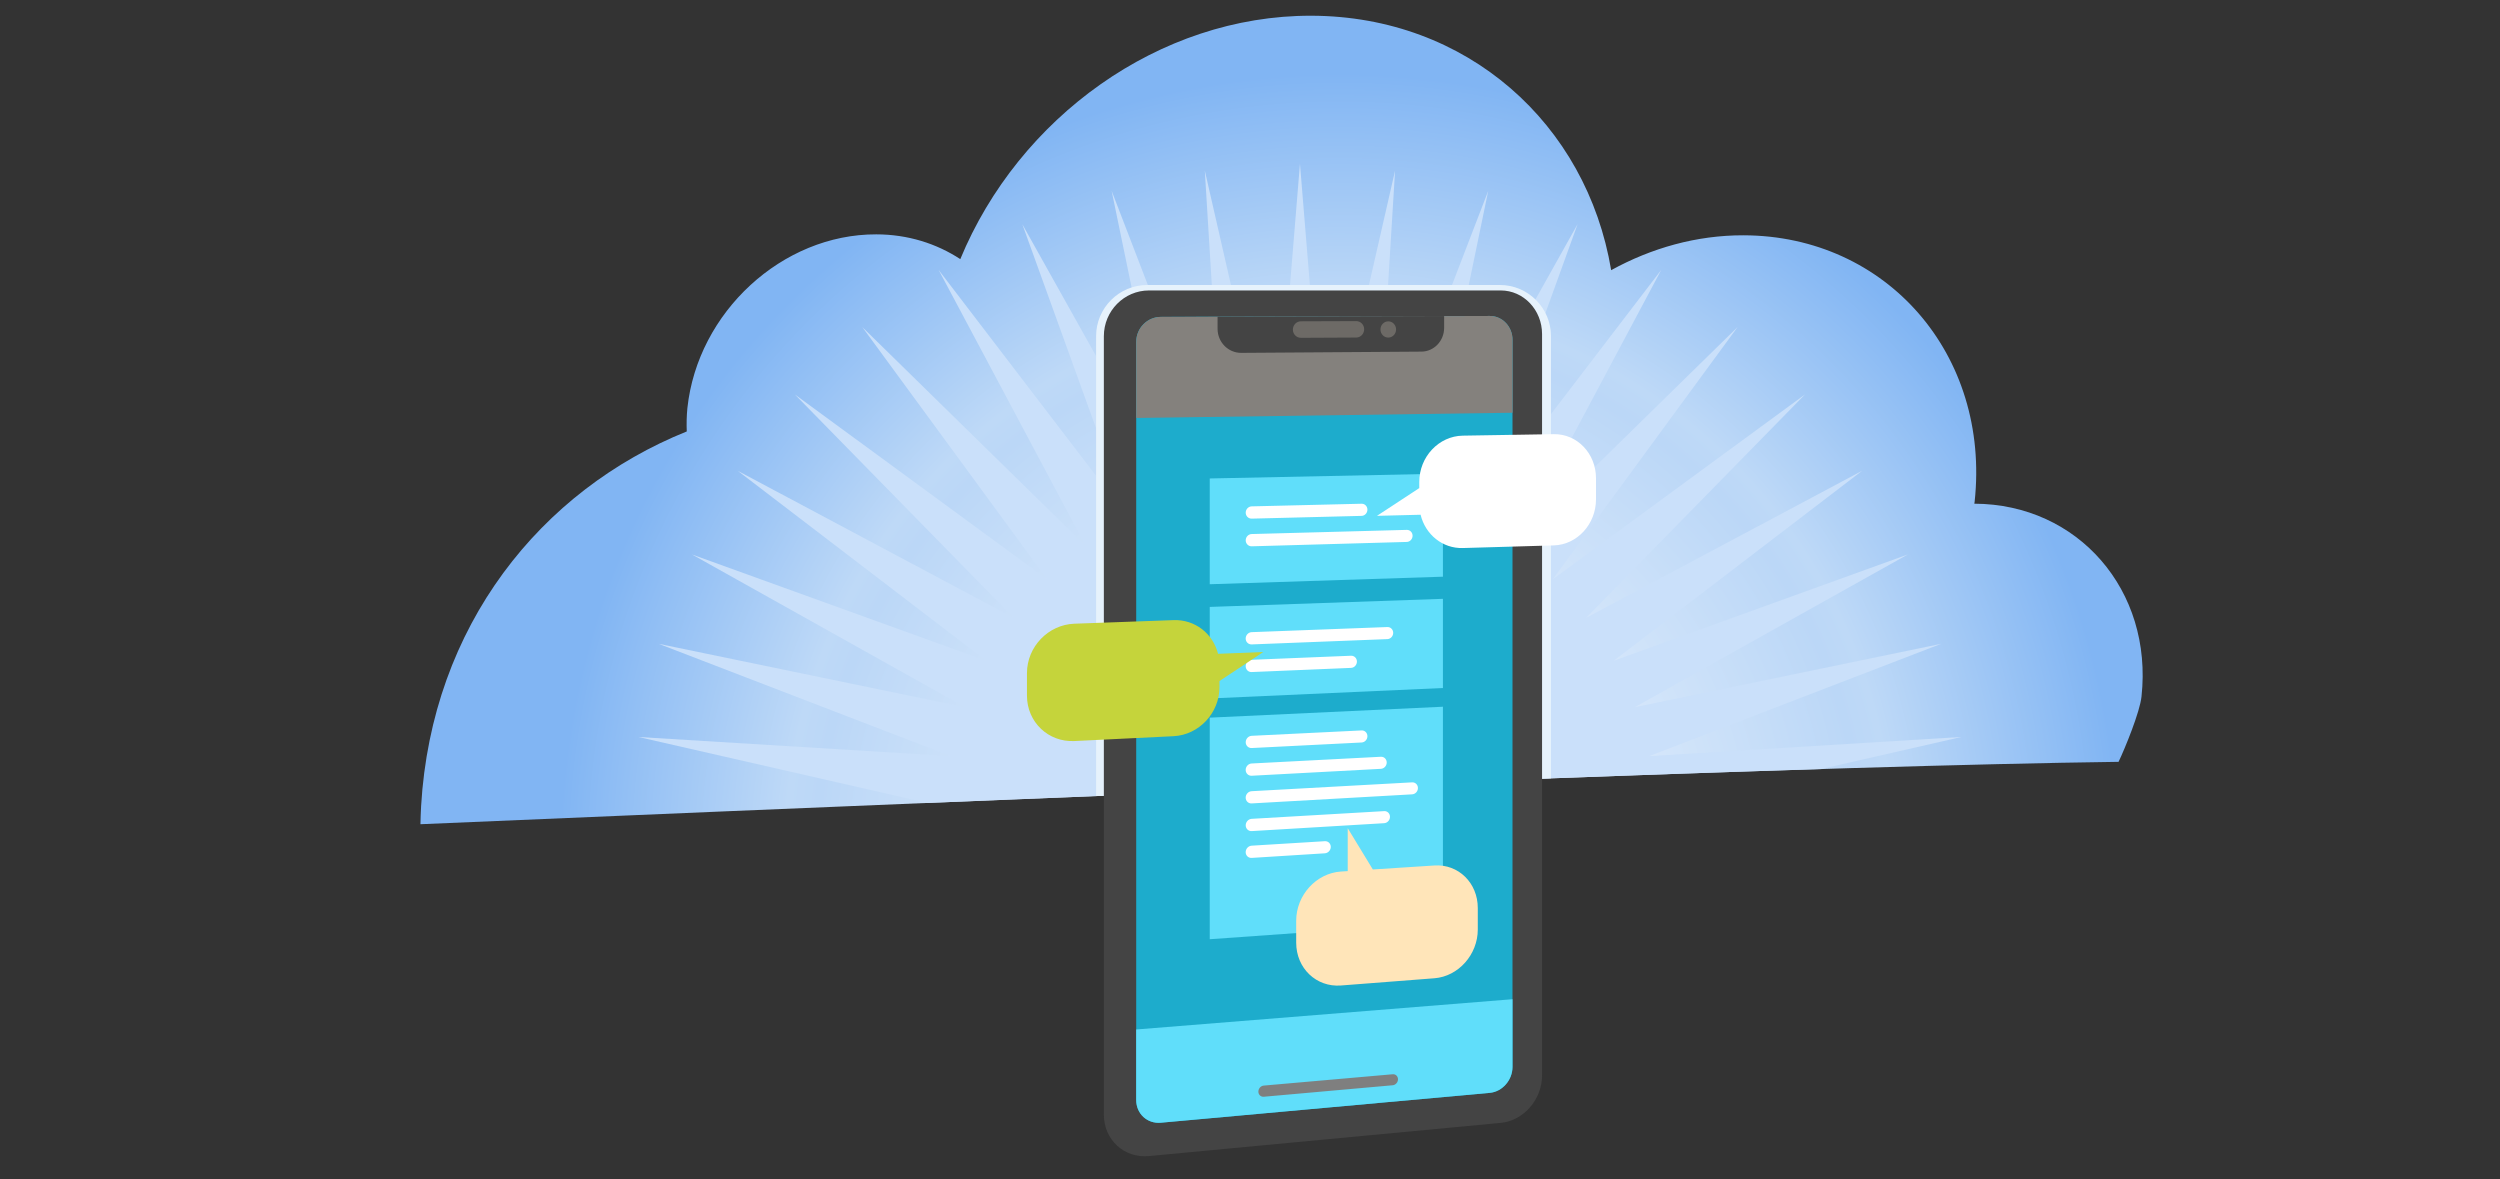 <svg width="636" height="300" viewBox="0 0 636 300" fill="none" xmlns="http://www.w3.org/2000/svg">
<rect x="0" y="0" width="636" height="300" fill="#333333" stroke="none"/>
<path d="M502.27 128.14C502.28 127.97 502.34 127.79 502.35 127.61C506.36 90.29 480.04 59.97 443.57 59.86C431.63 59.83 420.13 63.09 409.88 68.73C403.65 31.47 373.21 4.1 333.59 4C294.83 3.91 259.16 29.97 244.3 65.92C238.24 61.96 230.96 59.63 222.91 59.62C199.02 59.56 177.48 79.38 174.87 103.82C174.67 105.83 174.64 107.81 174.71 109.76C137.59 124.7 109.83 159.17 107.13 205.06C107.04 206.61 107 208.15 106.96 209.68C325.13 200.41 464.93 194.81 538.96 193.81C540.56 190.49 544.42 181.06 544.8 177.2C547.74 150.19 528.66 128.23 502.27 128.14Z" fill="url(#paint0_radial)"/>
<path d="M419.57 192.35L493.84 163.78L415.91 179.9L485.36 141.05L410.52 168.1L473.74 119.76L403.51 157.18L459.2 100.34L395.01 147.38L442.05 83.19L385.21 138.88L422.63 68.65L374.29 131.86L401.34 57.02L362.49 126.47L378.61 48.54L350.04 122.81L354.91 43.38L337.2 120.96L330.71 41.65L324.22 120.96L306.5 43.39L311.37 122.82L282.8 48.55L298.92 126.48L260.07 57.03L287.12 131.87L238.78 68.66L276.2 138.89L219.36 83.2L266.4 147.39L202.21 100.35L257.9 157.19L187.67 119.77L250.89 168.11L176.05 141.06L245.5 179.91L167.57 163.79L241.84 192.36L162.41 187.49L235.94 204.27C331.08 200.34 406.27 197.42 463.22 195.65L499 187.48L419.57 192.35Z" fill="#CAE0FA"/>
<path d="M394.57 198V85.52C394.57 78.34 388.73 72.5 381.55 72.5H291.87C284.69 72.5 278.85 78.34 278.85 85.52V202.51C321.98 200.76 360.49 199.25 394.57 198Z" fill="#E6F2FC"/>
<path d="M381.78 285.66L292.31 294.1C285.98 294.7 280.82 289.97 280.82 283.54V85.53C280.82 79.1 285.98 73.89 292.31 73.89H381.78C387.6 73.89 392.3 78.85 392.3 84.98V273.58C392.3 279.7 387.6 285.11 381.78 285.66Z" fill="#444444"/>
<path d="M379 278.02L295.31 285.62C291.86 285.93 289.05 283.35 289.05 279.84V86.98C289.05 83.47 291.86 80.62 295.31 80.61L379 80.38C382.2 80.37 384.78 83.09 384.78 86.45V271.4C384.79 274.77 382.2 277.73 379 278.02Z" fill="#1DACCC"/>
<path d="M384.79 105V86.45C384.79 83.09 382.2 80.37 379.01 80.38L295.32 80.62C291.87 80.63 289.06 83.48 289.06 86.99V106.33L384.79 105Z" fill="#84817D"/>
<path d="M309.75 80.58V83.64C309.75 87.05 312.45 89.79 315.78 89.77L361.63 89.45C364.82 89.43 367.39 86.72 367.39 83.39V80.4L309.75 80.58Z" fill="#444444"/>
<path d="M355.16 83.81C355.16 84.95 354.27 85.88 353.18 85.88C352.08 85.89 351.19 84.96 351.19 83.82C351.19 82.68 352.08 81.75 353.18 81.75C354.27 81.75 355.16 82.67 355.16 83.81Z" fill="#6D6A66"/>
<path d="M330.95 85.94L345.03 85.87C346.14 85.86 347.04 84.93 347.04 83.77C347.04 82.62 346.14 81.69 345.03 81.69L330.95 81.74C329.82 81.74 328.91 82.69 328.91 83.85C328.91 85.01 329.83 85.95 330.95 85.94Z" fill="#6D6A66"/>
<path d="M289.05 261.9V279.84C289.05 283.35 291.86 285.93 295.31 285.62L379 278.02C382.2 277.73 384.78 274.77 384.78 271.41V254.2L289.05 261.9Z" fill="#60DEFA"/>
<path d="M354.3 276.09L321.52 279.01C320.75 279.08 320.13 278.5 320.13 277.71C320.13 276.92 320.75 276.23 321.52 276.17L354.3 273.29C355.04 273.22 355.65 273.8 355.65 274.57C355.65 275.34 355.05 276.02 354.3 276.09Z" fill="#7F7F7F"/>
<path d="M367.08 175.03L307.76 177.69V154.4L367.08 152.34V175.03Z" fill="#60DEFA"/>
<path d="M367.08 146.71L307.76 148.63V121.72L367.08 120.5V146.71Z" fill="#60DEFA"/>
<path d="M367.08 234.72L307.76 238.94V182.57L367.08 179.79V234.72Z" fill="#60DEFA"/>
<path d="M346.39 131.24L318.43 131.94C317.59 131.96 316.91 131.28 316.91 130.42C316.91 129.56 317.59 128.84 318.43 128.82L346.39 128.15C347.21 128.13 347.87 128.8 347.87 129.65C347.87 130.5 347.21 131.22 346.39 131.24Z" fill="white"/>
<path d="M357.89 137.87L318.43 138.98C317.59 139 316.91 138.32 316.91 137.46C316.91 136.6 317.59 135.88 318.43 135.86L357.89 134.8C358.7 134.78 359.36 135.45 359.36 136.29C359.36 137.13 358.7 137.85 357.89 137.87Z" fill="white"/>
<path d="M352.95 162.59L318.42 163.94C317.58 163.97 316.9 163.3 316.9 162.44C316.9 161.58 317.58 160.85 318.42 160.82L352.95 159.52C353.76 159.49 354.43 160.15 354.43 161C354.43 161.84 353.77 162.56 352.95 162.59Z" fill="white"/>
<path d="M343.71 169.91L318.42 170.97C317.58 171.01 316.9 170.34 316.9 169.47C316.9 168.6 317.58 167.88 318.42 167.85L343.71 166.82C344.53 166.79 345.2 167.45 345.2 168.3C345.2 169.15 344.53 169.88 343.71 169.91Z" fill="white"/>
<path d="M346.39 188.89L318.43 190.3C317.59 190.34 316.91 189.68 316.91 188.82C316.91 187.96 317.59 187.23 318.43 187.19L346.39 185.82C347.21 185.78 347.87 186.44 347.87 187.29C347.87 188.14 347.21 188.85 346.39 188.89Z" fill="white"/>
<path d="M351.3 195.59L318.42 197.35C317.58 197.39 316.9 196.73 316.9 195.87C316.9 195.01 317.58 194.27 318.42 194.23L351.3 192.52C352.12 192.48 352.78 193.13 352.78 193.98C352.78 194.83 352.12 195.54 351.3 195.59Z" fill="white"/>
<path d="M359.25 202.08L318.42 204.39C317.58 204.44 316.9 203.78 316.9 202.92C316.9 202.06 317.58 201.32 318.42 201.28L359.25 199.03C360.06 198.99 360.72 199.63 360.72 200.48C360.72 201.33 360.06 202.03 359.25 202.08Z" fill="white"/>
<path d="M352.13 209.42L318.43 211.43C317.59 211.48 316.91 210.82 316.91 209.96C316.91 209.1 317.59 208.36 318.43 208.31L352.13 206.35C352.95 206.3 353.61 206.95 353.61 207.8C353.61 208.65 352.94 209.37 352.13 209.42Z" fill="white"/>
<path d="M337.05 217.08L318.42 218.25C317.58 218.3 316.9 217.65 316.9 216.79C316.9 215.93 317.58 215.19 318.42 215.14L337.05 214C337.88 213.95 338.55 214.6 338.55 215.45C338.55 216.3 337.87 217.03 337.05 217.08Z" fill="white"/>
<path d="M321.37 165.87L309.87 166.33C308.6 161.22 304.03 157.56 298.54 157.76L273.33 158.67C266.68 158.91 261.26 164.54 261.26 171.24V176.98C261.26 183.68 266.68 188.85 273.33 188.52L298.54 187.29C305.01 186.97 310.23 181.4 310.23 174.84V173.26L321.37 165.87Z" fill="#C5D43B"/>
<path d="M364.92 220.18L349.25 221.19L342.86 210.69V221.61L341.13 221.72C334.86 222.13 329.75 227.73 329.75 234.24V239.81C329.75 246.32 334.86 251.19 341.13 250.71L364.91 248.87C371.02 248.4 375.95 242.85 375.95 236.47V231.01C375.96 224.63 371.03 219.78 364.92 220.18Z" fill="#FFE5B9"/>
<path d="M350.3 131.23L361.4 130.95C362.61 135.96 366.96 139.57 372.13 139.42L395.28 138.75C401.23 138.58 406.02 133.34 406.02 127.05V121.66C406.02 115.37 401.22 110.35 395.28 110.45L372.13 110.83C366.03 110.93 361.06 116.21 361.06 122.63V124.17L350.3 131.23Z" fill="white"/>
<defs>
<radialGradient id="paint0_radial" cx="0" cy="0" r="1" gradientUnits="userSpaceOnUse" gradientTransform="translate(340.855 216.636) rotate(-177.392) scale(197.784)">
<stop stop-color="white"/>
<stop offset="0.67" stop-color="#BBD7F7"/>
<stop offset="0.71" stop-color="#BED9F7"/>
<stop offset="1" stop-color="#81B5F3"/>
</radialGradient>
</defs>
</svg>
